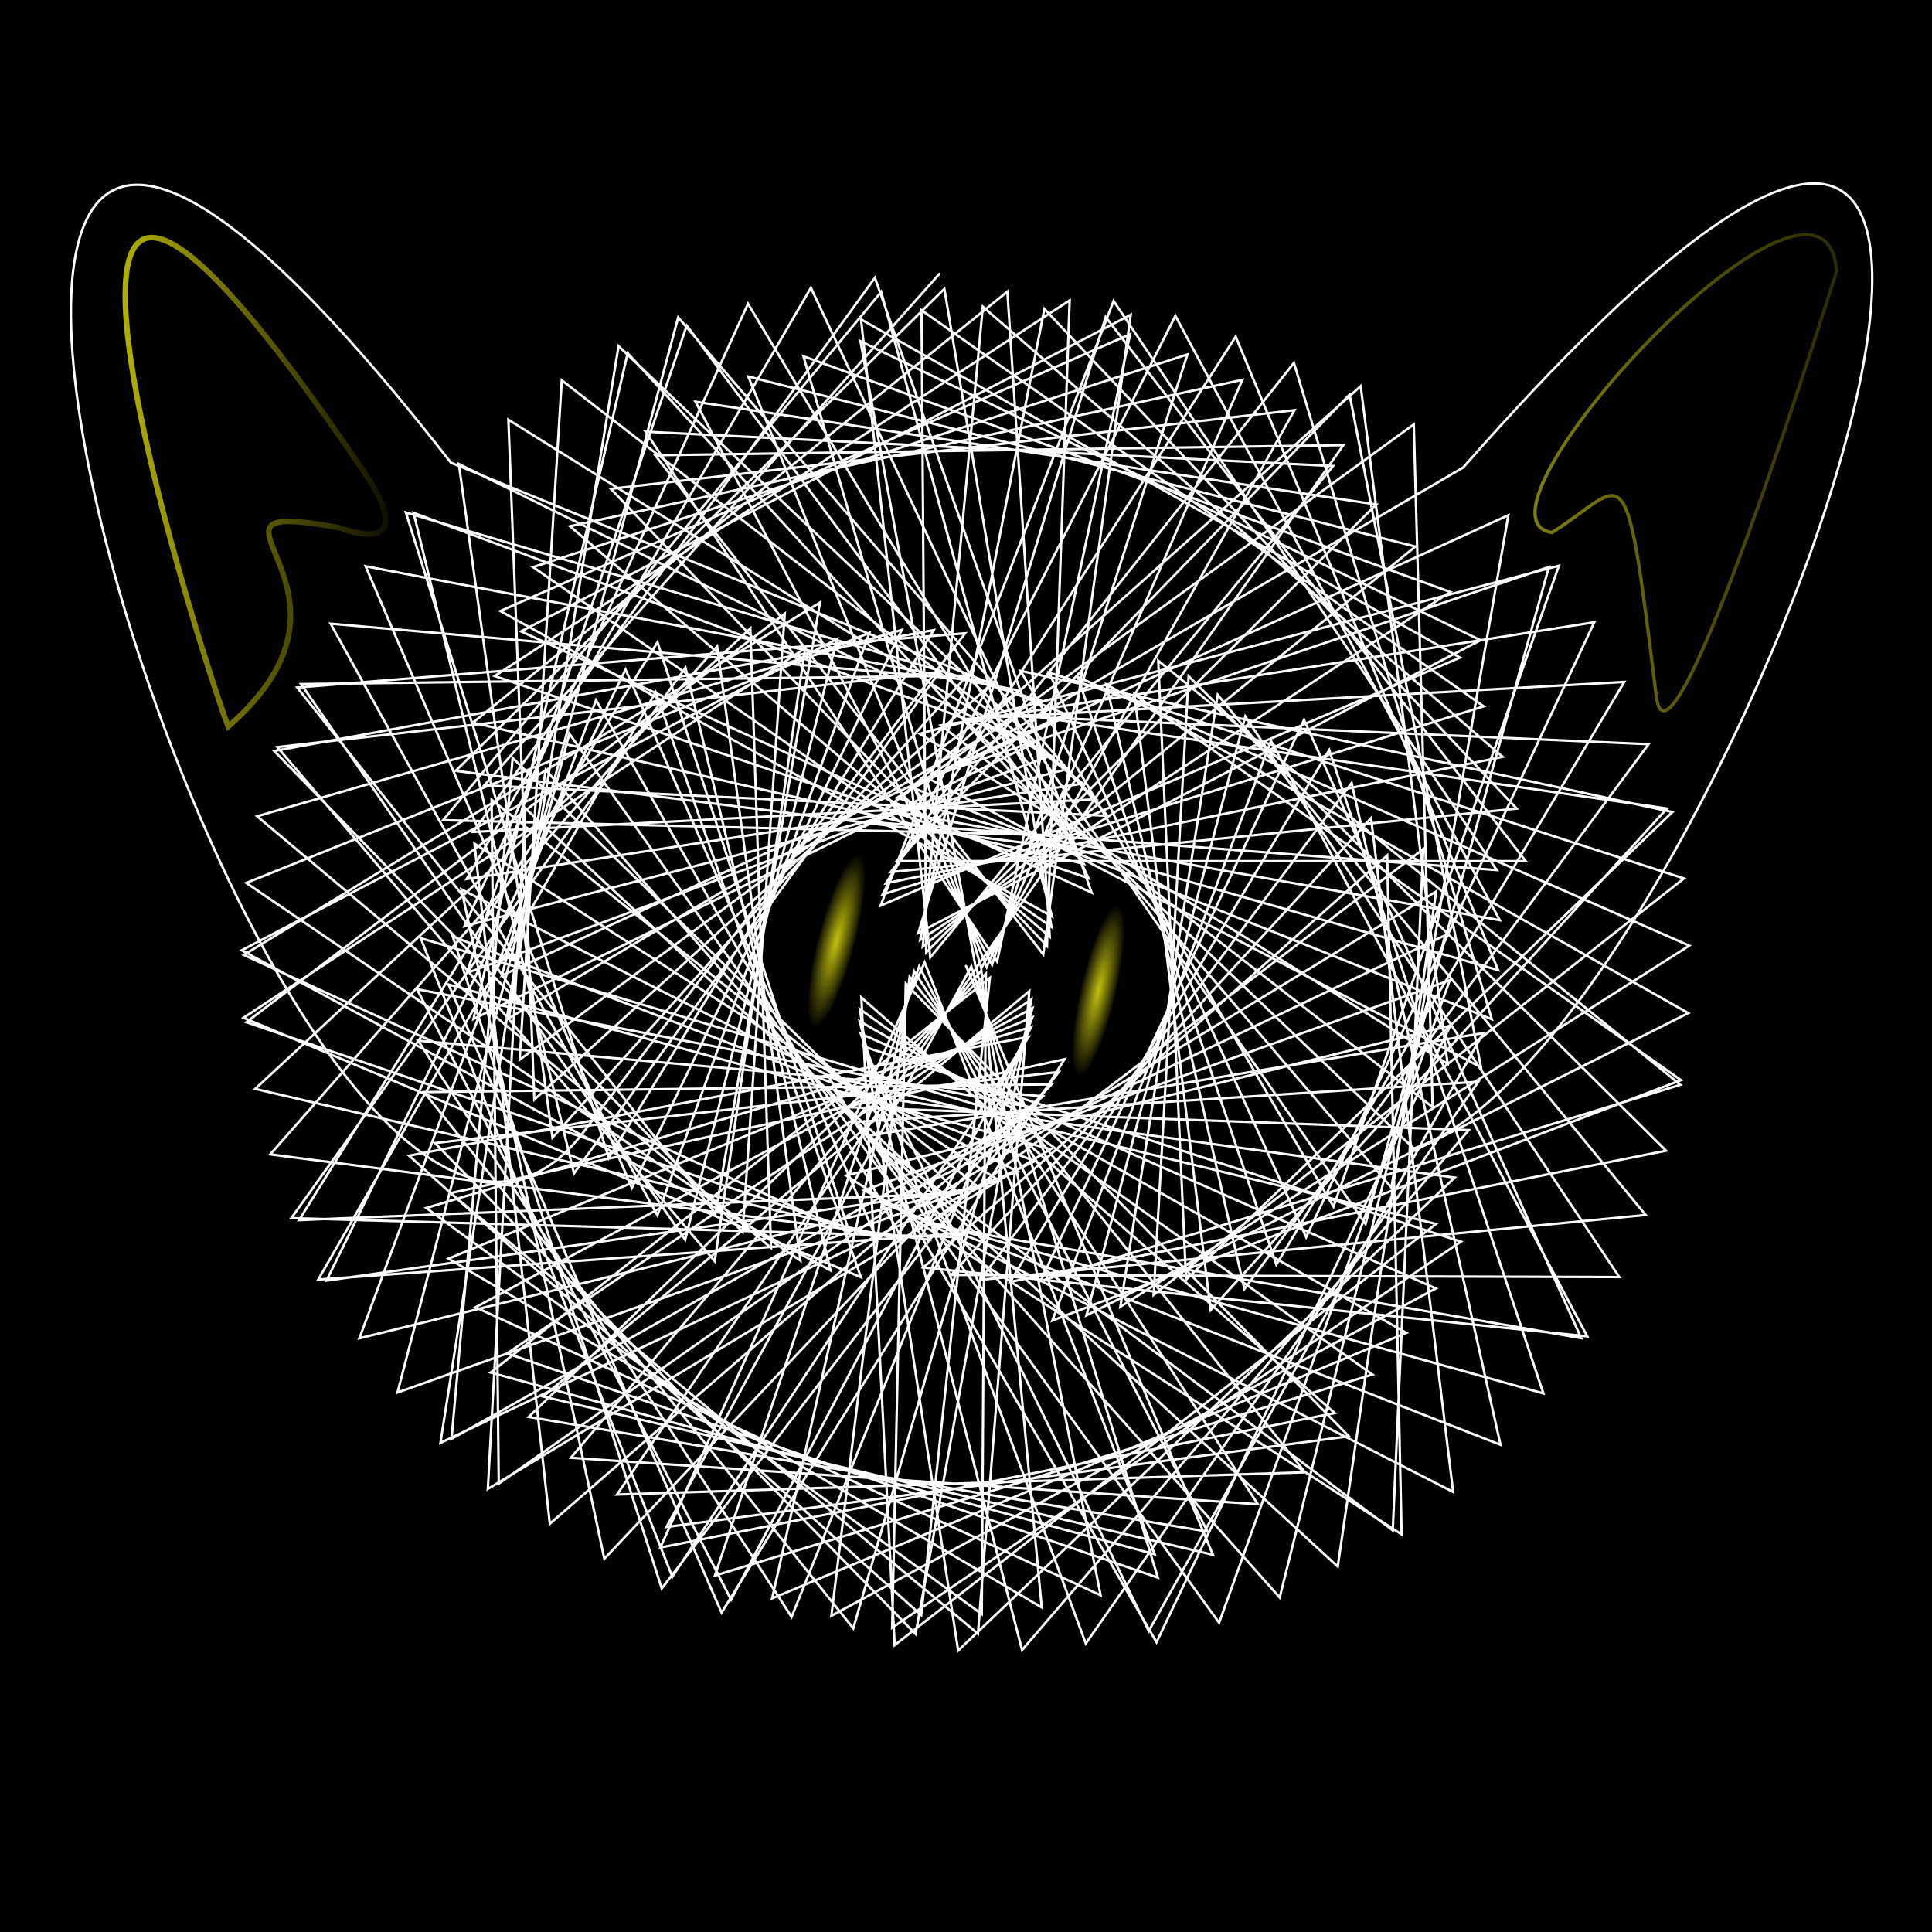 <?xml version="1.0" encoding="UTF-8" standalone="no"?>
<svg
   xmlns:osb="http://www.openswatchbook.org/uri/2009/osb"
   xmlns:dc="http://purl.org/dc/elements/1.1/"
   xmlns:cc="http://creativecommons.org/ns#"
   xmlns:rdf="http://www.w3.org/1999/02/22-rdf-syntax-ns#"
   xmlns:svg="http://www.w3.org/2000/svg"
   xmlns="http://www.w3.org/2000/svg"
   xmlns:xlink="http://www.w3.org/1999/xlink"
   xmlns:sodipodi="http://sodipodi.sourceforge.net/DTD/sodipodi-0.dtd"
   xmlns:inkscape="http://www.inkscape.org/namespaces/inkscape"
   version="1.1"
   width="800"
   height="800"
   viewBox="0 0 800 800"
   id="svg14"
   sodipodi:docname="20191021_cat.svg"
   inkscape:version="0.92.4 (5da689c313, 2019-01-14)">
  <sodipodi:namedview
     pagecolor="#ffffff"
     bordercolor="#666666"
     borderopacity="1"
     objecttolerance="10"
     gridtolerance="10"
     guidetolerance="10"
     inkscape:pageopacity="0"
     inkscape:pageshadow="2"
     inkscape:window-width="1920"
     inkscape:window-height="1017"
     id="namedview16"
     showgrid="false"
     inkscape:zoom="0.59"
     inkscape:cx="154.01919"
     inkscape:cy="313.05631"
     inkscape:window-x="-8"
     inkscape:window-y="-8"
     inkscape:window-maximized="1"
     inkscape:current-layer="svg14" />
  <defs
     id="defs2">
    <linearGradient
       inkscape:collect="always"
       id="linearGradient8623">
      <stop
         style="stop-color:#ffff00;stop-opacity:1;"
         offset="0"
         id="stop8619" />
      <stop
         style="stop-color:#ffff00;stop-opacity:0;"
         offset="1"
         id="stop8621" />
    </linearGradient>
    <linearGradient
       inkscape:collect="always"
       id="linearGradient8615">
      <stop
         style="stop-color:#ffff15;stop-opacity:1;"
         offset="0"
         id="stop8611" />
      <stop
         style="stop-color:#ffff15;stop-opacity:0;"
         offset="1"
         id="stop8613" />
    </linearGradient>
    <linearGradient
       inkscape:collect="always"
       id="linearGradient8605">
      <stop
         style="stop-color:#ffff15;stop-opacity:1;"
         offset="0"
         id="stop8601" />
      <stop
         style="stop-color:#ffff15;stop-opacity:0;"
         offset="1"
         id="stop8603" />
    </linearGradient>
    <linearGradient
       inkscape:collect="always"
       id="linearGradient8595"
       osb:paint="gradient">
      <stop
         style="stop-color:#ffff15;stop-opacity:1;"
         offset="0"
         id="stop8591" />
      <stop
         style="stop-color:#ffff15;stop-opacity:0;"
         offset="1"
         id="stop8593" />
    </linearGradient>
    <linearGradient
       inkscape:collect="always"
       id="linearGradient8563">
      <stop
         style="stop-color:#7e7e0a;stop-opacity:1;"
         offset="0"
         id="stop8559" />
      <stop
         style="stop-color:#7e7e0a;stop-opacity:0;"
         offset="1"
         id="stop8561" />
    </linearGradient>
    <linearGradient
       inkscape:collect="always"
       xlink:href="#linearGradient8563"
       id="linearGradient8565"
       x1="634.925"
       y1="195.754"
       x2="829.533"
       y2="190.96"
       gradientUnits="userSpaceOnUse" />
    <radialGradient
       inkscape:collect="always"
       xlink:href="#linearGradient8605"
       id="radialGradient8609"
       cx="539.994"
       cy="231.659"
       fx="539.994"
       fy="231.659"
       r="7.72"
       gradientTransform="matrix(1,0,0,4.737,0,-865.811)"
       gradientUnits="userSpaceOnUse" />
    <radialGradient
       inkscape:collect="always"
       xlink:href="#linearGradient8615"
       id="radialGradient8617"
       cx="436.934"
       cy="241.196"
       fx="436.934"
       fy="241.196"
       r="8.056"
       gradientTransform="matrix(1,0,0,4.622,0,-873.62)"
       gradientUnits="userSpaceOnUse" />
    <linearGradient
       inkscape:collect="always"
       xlink:href="#linearGradient8623"
       id="linearGradient8625"
       x1="-2.026"
       y1="195.205"
       x2="170.543"
       y2="194.007"
       gradientUnits="userSpaceOnUse" />
  </defs>
  <g
     id="g4" />
  <g
     transform="scale(1,1) scale(1,1)"
     id="g12">
    <g
       transform="scale(1,1)"
       id="g8">
      <rect
         fill="rgb(0,0,0)"
         stroke="none"
         x="0"
         y="0"
         width="800"
         height="800"
         fill-opacity="1"
         id="rect6" />
    </g>
    <path
       d="M 400,400 502.266,643.805 224.887,578.273 426.187,410.438 404.944,676.493 186.611,494.029 440.742,438.613 298.786,667.751 185.717,407.666 435.063,475.866 202.002,616.54 217.566,334.741 405.913,510.123 131.78,529.833 271.479,286.636 356.487,528.863 100.837,421.432 333.382,268.426 295.974,522.272 114.846,309.358 389.083,278.213 237.672,485.869 171.274,212.352 427.439,308.014 196.059,421.963 259.9,146.238 442.716,345.993 183.48,339.607 364.882,120.88 435.633,379.488 207.173,253.016 467.951,138.398 412.875,398.146 267.313,178.749 552.034,192.973 385.209,396.439 356.542,132.27 604.562,272.295 364.646,374.998 461.11,124.619 619.756,360.284 361.327,340.45 563.428,159.916 599.427,440.528 380.834,303.81 645.496,234.256 552.166,499.647 422.571,277.778 692.501,336.261 491.119,529.894 479.598,273.575 695.814,449.176 430.876,530.435 539.976,298.026 654.746,554.099 384.164,507.061 589.344,351.589 576.7,633.656 359.094,470.438 614.164,427.776 475.675,675.365 357.549,433.313 604.919,514.156 369.437,673.974 375.064,407.335 558.527,594.741 275.979,632.301 402.198,400.205 479.439,653.254 209.992,560.407 427.059,413.83 379.123,676.599 180.109,473.317 438.398,443.868 274.017,657.755 187.481,387.776 428.555,480.798 182.371,597.474 225.965,318.759 395.556,512.244 120.628,504.389 283.834,276.488 343.882,526.047 100.101,393.492 346.625,264.589 283.713,513.358 124.676,283.275 400.459,279.745 228.776,471.054 189.999,192.14 435.099,312.91 193.295,402.907 284.359,134.828 446.072,351.758 188.682,319.196 391.04,119.597 435.398,383.804 220.74,234.829 491.677,146.766 410.789,399.462 287.999,166.349 569.881,208.881 383.519,394.365 381.588,128.453 614.381,292.481 365.469,370.395 486.705,130.795 621.024,381.038 366.043,335.211 585.413,175.75 593.231,458.444 389.655,300.371 660.157,257.663 540.853,512.28 434.396,278.479 697.299,363.747 477.702,536.18 492.184,280.017 689.882,476.479 418.326,530.783 550.406,310.579 639.072,576.975 374.758,503.119 594.677,369.162 553.93,648.677 353.95,464.592 612.138,447.926 449.596,680.54 356.459,428.04 594.533,533.51 344.246,669.08 376.649,404.56 540.38,609.649 255.482,618.86 404.339,400.818 455.735,660.548 196.905,541.315 427.507,417.466 353.328,674.277 175.61,452.213 435.416,449.006 250.24,645.454 191.086,368.282 421.426,485.154 164.587,576.621 235.75,303.772 384.856,513.369 111.901,477.993 296.956,267.653 331.435,521.982 101.986,365.603 359.999,262.067 272.225,503.205 136.898,258.241 411.454,282.326 221.252,455.32 210.509,173.795 442.09,318.42 192.332,383.528 309.729,125.778 448.736,357.669 195.826,299.238 417.131,120.769 434.684,387.891 236.036,217.909 514.432,157.285 408.587,400.373 309.851,155.901 586.084,226.316 382.105,391.951 406.967,126.997 622.217,313.387 366.859,365.741 511.673,139.364 620.337,401.682 371.409,330.353 605.855,193.607 C 929.054,-173.884 713.288,433.109 585.435,475.558 L 398.952,297.762 672.576,282.367 528.515,523.676 446.278,280.344 699.501,391.574 463.911,541.103 504.246,287.725 681.422,503.098 405.982,529.937 559.692,324.2 621.341,598.263 365.945,498.368 598.358,387.311 529.892,661.478 349.531,458.413 608.197,467.934 423.211,683.241 355.969,422.863 582.304,551.906 319.704,661.868 378.517,402.148 520.823,622.849 236.413,603.617 406.366,401.828 431.36,665.605 185.726,521.18 427.497,421.293 327.789,669.532 173.132,430.908 431.798,453.951 227.671,630.947 196.471,349.354 413.729,488.863 148.81,554.162 246.81,289.9 373.913,513.454 105.681,450.874 310.71,260.182 319.269,516.674 106.474,338.012 373.377,260.85 261.638,491.884 151.401,234.478 421.973,285.899 215.195,438.796 232.618,157.473 448.366,324.465 193.207,363.999 335.781,119.158 450.71,363.646 204.872,279.921 442.923,124.371 433.532,391.699 252.94,202.422 536.021,169.846 406.329,400.87 332.682,147.515 600.512,245.109 381.016,389.234 432.455,127.931 628.02,334.817 368.829,361.105 535.789,150.264 617.727,422.032 377.392,325.952 624.567,213.335 576.134,491.728 408.645,296.043 682.636,308.153 515.283,533.753 458.104,283.388 699.088,419.495 449.882,544.648 515.656,296.653 670.51,528.801 393.956,527.939 567.725,338.783 601.714,617.776 357.795,492.883 600.326,405.877 504.805,671.952 345.853,451.982 602.349,487.615 396.754,683.457 356.051,417.846 568.321,569.168 296.024,652.418 380.613,400.125 500.016,634.208 218.932,586.721 408.223,403.217 406.525,668.364 176.534,500.19 426.996,425.258 302.735,662.394 172.671,409.596 427.556,458.629 206.516,614.354 203.564,331.154 405.524,491.855 135.189,530.29 259.022,277.25 362.829,512.462 102.025,423.274 324.955,254.118 307.511,510.139 113.527,310.962 386.631,260.917 252.071,479.474 168.056,212.194 431.928,290.396 210.687,421.62 256.125,143.314 453.889,330.957 195.939,344.494 362.282,115.019 452.008,369.614 215.762,261.427 468.191,130.358 431.99,395.183 271.317,188.52 556.262,184.323 404.071,400.952 356.296,141.282 613.054,265.082 380.295,386.254 457.826,131.261 631.762,356.574 371.388,356.556 558.834,163.408 613.244,441.91 383.953,322.082 641.378,234.767 565.436,506.824 418.646,295.264 690.245,334.795 501.296,542.444 469.753,287.616 696.061,447.263 435.751,546.814 526.291,306.747 657.242,553.358 382.353,524.84 574.406,354.212 580.369,635.346 350.365,486.747 600.534,424.698 478.892,680.015 342.925,445.385 594.622,506.787 370.46,681.198 356.67,413.049 552.691,585.128 273.41,640.827 382.881,398.511 478.136,643.605 203.18,568.337 409.859,404.96 381.45,668.782 169.392,478.542 425.981,429.3 278.392,652.911 174.208,388.469 422.71,462.966 186.969,595.814 212.275,313.834 396.881,494.068 123.848,505.214 272.254,265.915 351.71,510.369 100.97,395.434 339.55,249.486 296.285,502.411 123.081,284.694 399.64,262.234 243.635,466.07 C 120.391,639.439 -137.674,-225.691 186.71,191.582 L 441.239,295.746 207.797,403.939 280.82,131.437 458.632,337.811 200.531,325.193 388.997,113.384"
       stroke-miterlimit="10"
       id="path10"
       inkscape:connector-curvature="0"
       style="fill:none;stroke:#ffffff;stroke-linecap:round;stroke-miterlimit:10;stroke-opacity:1;paint-order:fill stroke markers"
       sodipodi:nodetypes="ccccccccccccccccccccccccccccccccccccccccccccccccccccccccccccccccccccccccccccccccccccccccccccccccccccccccccccccccccccccccccccccccccccccccccccccccccccccccccccccccccccccccccccccccccccccccccccccccccccccccccccccccccccccccccccccccccccccccccccccccccccccccccccccccccccccccccccccccccccccccccccccccccccccccccccccccccccccccccccccccccccccccccccccccccccccccccccccccccccccccc" />
  </g>
  <ellipse
     style="opacity:0.757;fill:url(#radialGradient8617);fill-opacity:1;stroke:#00edff;stroke-width:1.167;stroke-opacity:0"
     id="path828"
     cx="436.934"
     cy="241.196"
     rx="7.472"
     ry="36.652"
     transform="matrix(0.934,0.358,-0.256,0.967,0,0)" />
  <ellipse
     style="opacity:0.757;fill:url(#radialGradient8609);fill-opacity:1;stroke:#00edff;stroke-width:1.132;stroke-opacity:0"
     id="path828-7"
     cx="539.994"
     cy="231.659"
     rx="7.154"
     ry="36.005"
     transform="matrix(0.94,0.342,-0.228,0.974,0,0)" />
  <path
     style="fill:none;stroke:url(#linearGradient8625);stroke-width:2.282;stroke-linecap:butt;stroke-linejoin:miter;stroke-miterlimit:4;stroke-dasharray:none;stroke-opacity:1"
     d="m 140.63,218.522 c 0,0 35.121,13.989 10.324,-22.729 C -23.995,-63.264 83.727,273.182 94.49,300.835 161.42,242.753 68.199,205.383 140.63,218.522 Z"
     id="path857"
     inkscape:connector-curvature="0"
     sodipodi:nodetypes="cscc" />
  <path
     style="fill:none;stroke:url(#linearGradient8565);stroke-width:1.376;stroke-linecap:butt;stroke-linejoin:miter;stroke-miterlimit:4;stroke-dasharray:none;stroke-opacity:1;fill-opacity:1"
     d="m 760.523,112.188 c 0,0 -69.067,221.576 -74.723,175.923 C 672.687,182.27 674.247,200.67 642.637,220.504 601.345,214.459 755.383,47.174 760.523,112.188 Z"
     id="path857-4"
     inkscape:connector-curvature="0"
     sodipodi:nodetypes="cscc" />
</svg>
